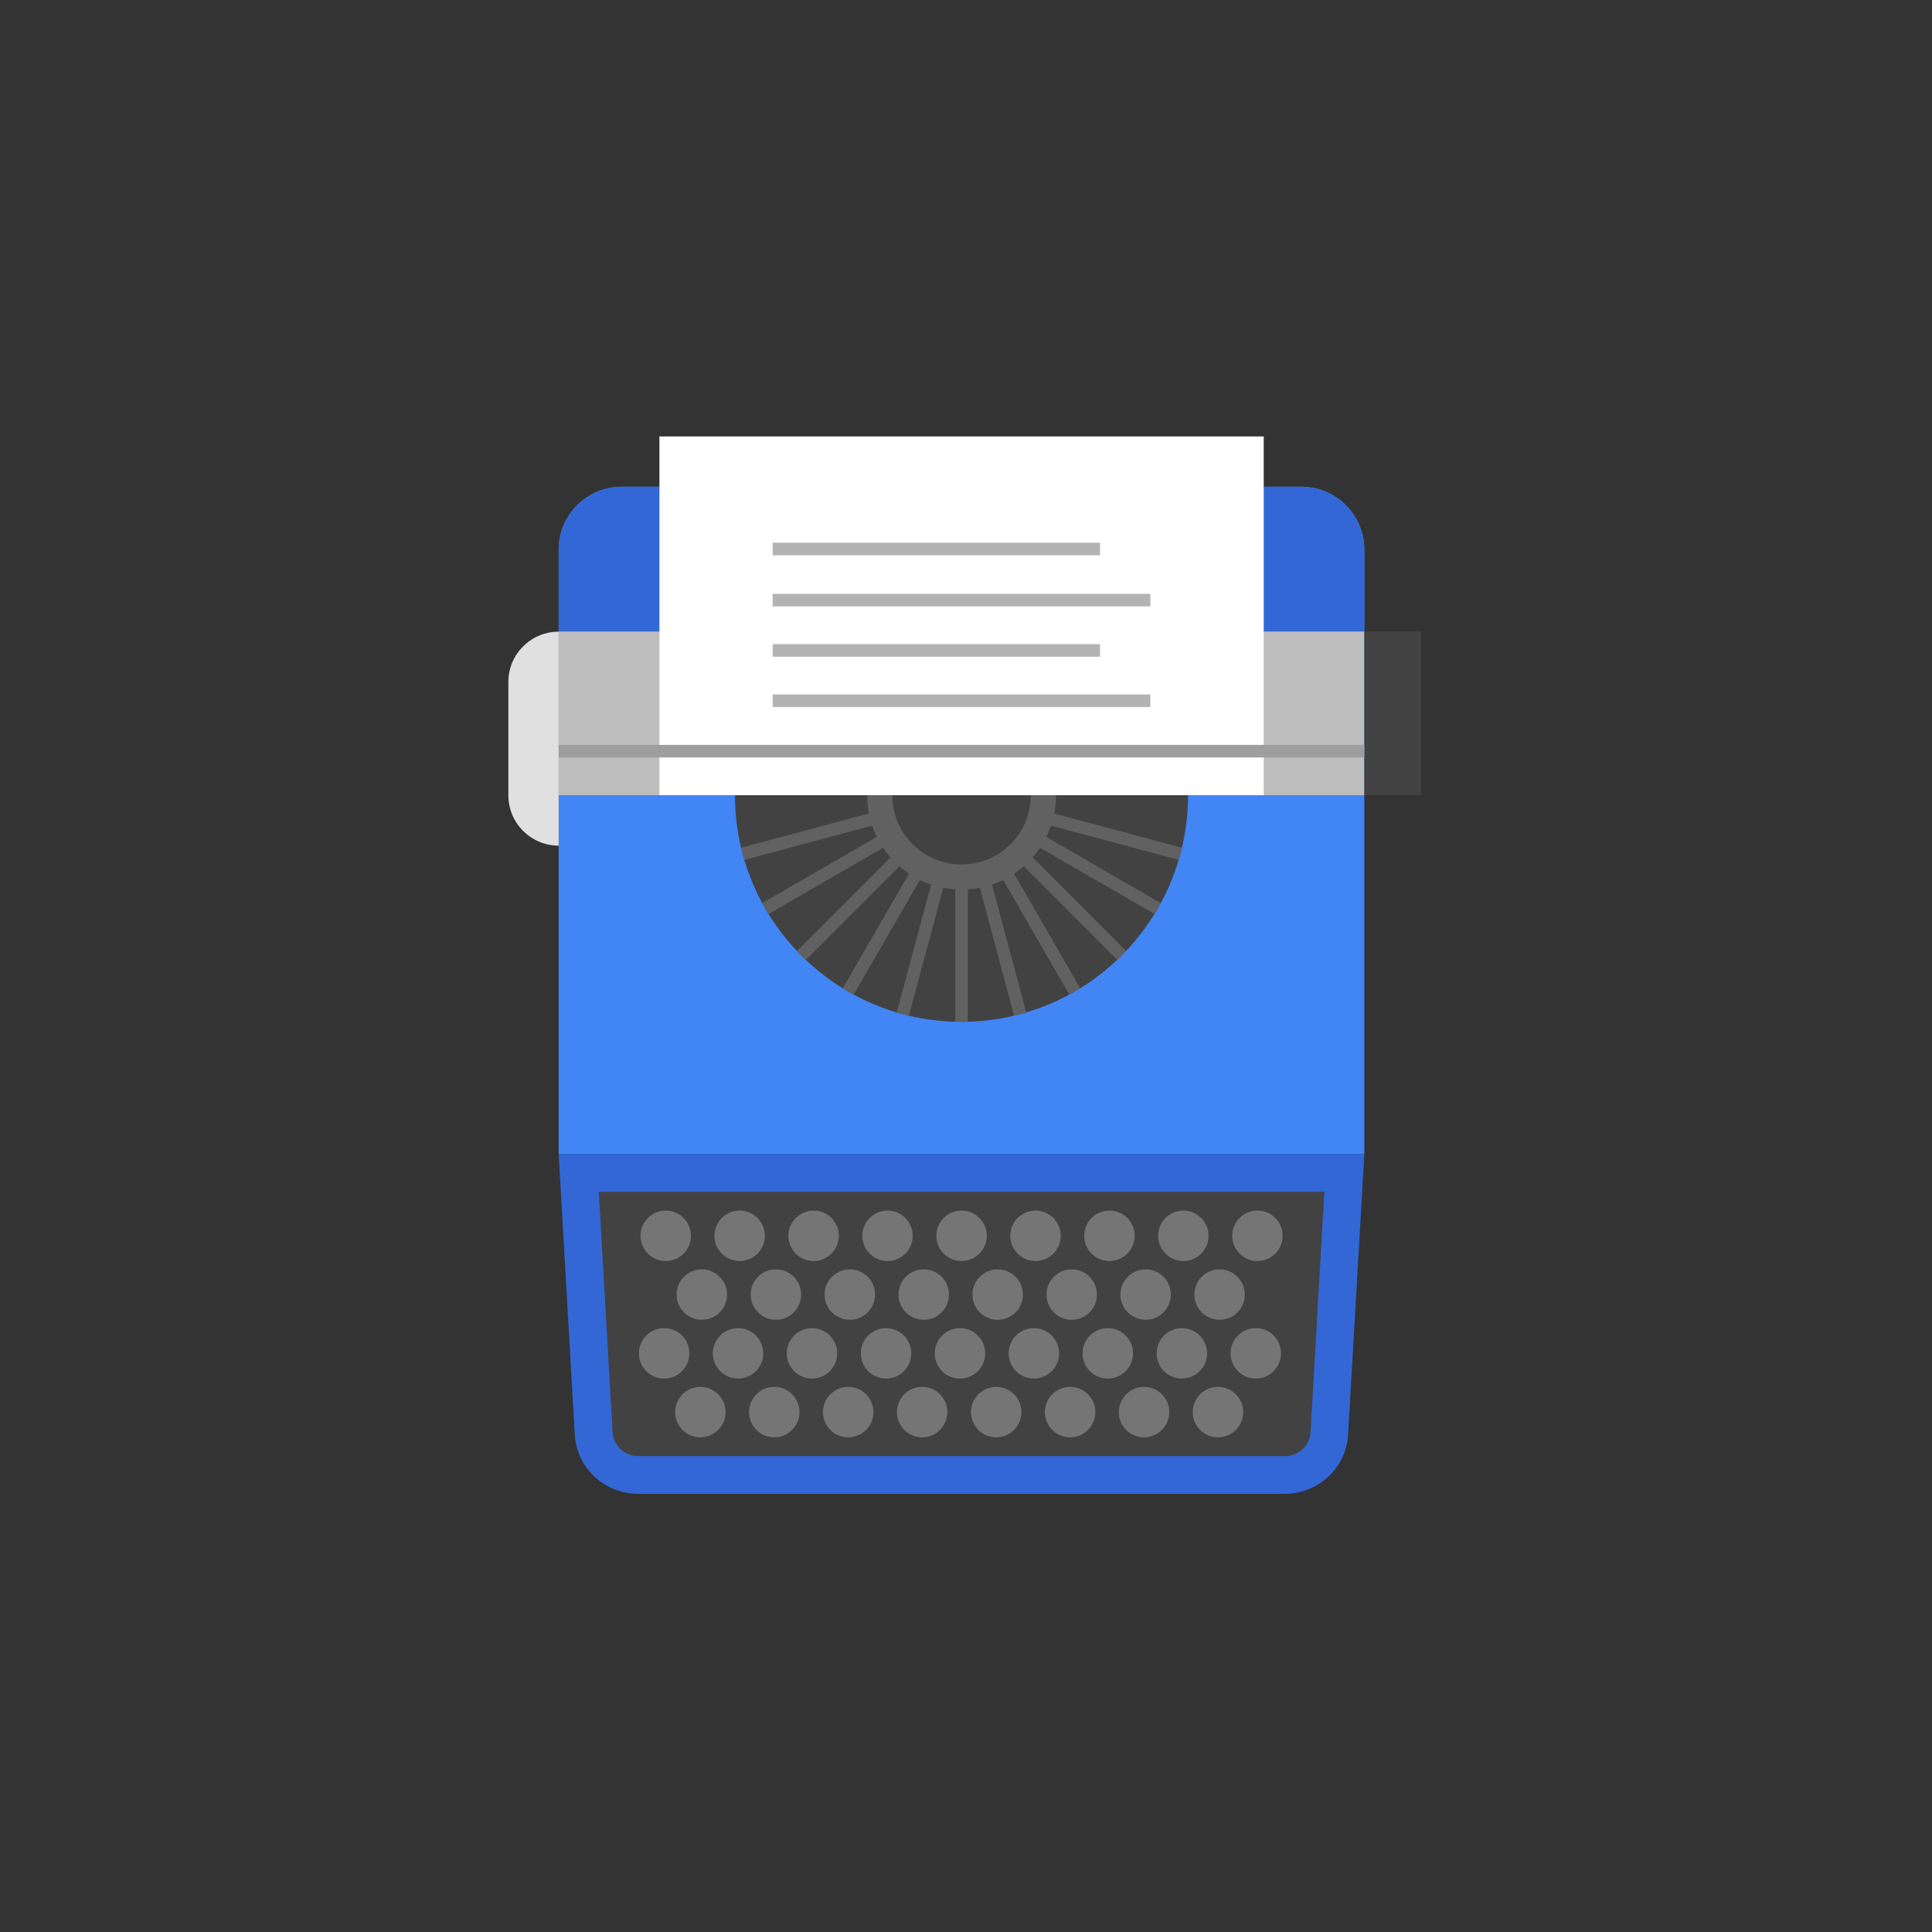 <svg xmlns="http://www.w3.org/2000/svg" xmlns:xlink="http://www.w3.org/1999/xlink" version="1.1" id="Layer_1" x="0px" y="0px" viewBox="0 -360 1440 1440" enable-background="new 0 -360 1440 1440" xml:space="preserve">
<rect x="0" y="-360" width="1440" height="1440" fill="#333333" stroke="none"/>
<g id="Safety" display="none">
	<g display="inline">
		<rect x="289.6" y="-73.2" opacity="0.4" fill="#FFFFFF" enable-background="new    " width="866" height="866"/>
		<rect x="2.6" y="-360.2" fill="none" width="1440" height="1440"/>
	</g>
	<g display="inline">
		<rect x="-1438" y="-1672.4" fill="none" width="1440" height="1440"/>
	</g>
</g>
<g>
	<path fill="#4285F4" d="M970,2.8H463.3c-25.9,0-46.9,21-46.9,46.9v450.4h600.5V49.8C1016.9,23.8,995.9,2.8,970,2.8z"/>
	<g>
		<path fill="#424242" d="M475.7,739.4c-17.6,0-32.2-13.6-33.2-31l-11.2-194.2H1002l-11.2,194.2c-1,17.4-15.6,31-33.2,31H475.7z"/>
		<path fill="#3367D6" d="M987.1,528.3l-10.3,179.3c-0.6,9.9-9,17.7-19.1,17.7h-482c-10.1,0-18.5-7.8-19.1-17.7l-10.3-179.3H987.1     M1016.9,500.1H416.4l12,209.1c1.4,24.8,22.1,44.2,47.2,44.2h482c25.1,0,45.8-19.4,47.2-44.2L1016.9,500.1L1016.9,500.1z"/>
	</g>
	<g opacity="3.000000e-02">
		<defs>
			<path id="SVGID_1_" opacity="3.000000e-02" d="M416.4,500.1l12,209.1c1.4,24.8,22.1,44.2,47.2,44.2h482     c25.1,0,45.8-19.4,47.2-44.2l12-209.1H416.4z"/>
		</defs>
		<clipPath id="SVGID_2_">
			<use xlink:href="#SVGID_1_" overflow="visible"/>
		</clipPath>
	</g>
	<g>
		<g>
			<circle fill="#757575" cx="496.2" cy="561.1" r="18.8"/>
			<circle fill="#757575" cx="551.3" cy="561.1" r="18.8"/>
			<circle fill="#757575" cx="606.4" cy="561.1" r="18.8"/>
			<circle fill="#757575" cx="661.5" cy="561.1" r="18.8"/>
			<circle fill="#757575" cx="716.7" cy="561.1" r="18.8"/>
			<circle fill="#757575" cx="771.8" cy="561.1" r="18.8"/>
			<circle fill="#757575" cx="826.9" cy="561.1" r="18.8"/>
			<circle fill="#757575" cx="882" cy="561.1" r="18.8"/>
			<circle fill="#757575" cx="937.2" cy="561.1" r="18.8"/>
		</g>
		<circle fill="#757575" cx="523.1" cy="604.9" r="18.8"/>
		<circle fill="#757575" cx="578.3" cy="604.9" r="18.8"/>
		<circle fill="#757575" cx="633.4" cy="604.9" r="18.8"/>
		<circle fill="#757575" cx="688.5" cy="604.9" r="18.8"/>
		<circle fill="#757575" cx="743.6" cy="604.9" r="18.8"/>
		<circle fill="#757575" cx="798.8" cy="604.9" r="18.8"/>
		<circle fill="#757575" cx="853.9" cy="604.9" r="18.8"/>
		<circle fill="#757575" cx="909" cy="604.9" r="18.8"/>
		<circle fill="#757575" cx="495" cy="648.7" r="18.8"/>
		<circle fill="#757575" cx="550.1" cy="648.7" r="18.8"/>
		<circle fill="#757575" cx="605.2" cy="648.7" r="18.8"/>
		<circle fill="#757575" cx="660.4" cy="648.7" r="18.8"/>
		<circle fill="#757575" cx="715.5" cy="648.7" r="18.8"/>
		<circle fill="#757575" cx="770.6" cy="648.7" r="18.8"/>
		<circle fill="#757575" cx="825.7" cy="648.7" r="18.8"/>
		<circle fill="#757575" cx="880.9" cy="648.7" r="18.8"/>
		<circle fill="#757575" cx="936" cy="648.7" r="18.8"/>
		<circle fill="#757575" cx="522" cy="692.5" r="18.8"/>
		<circle fill="#757575" cx="577.1" cy="692.5" r="18.8"/>
		<circle fill="#757575" cx="632.2" cy="692.5" r="18.8"/>
		<circle fill="#757575" cx="687.3" cy="692.5" r="18.8"/>
		<circle fill="#757575" cx="742.5" cy="692.5" r="18.8"/>
		<circle fill="#757575" cx="797.6" cy="692.5" r="18.8"/>
		<circle fill="#757575" cx="852.7" cy="692.5" r="18.8"/>
		<circle fill="#757575" cx="907.8" cy="692.5" r="18.8"/>
	</g>
	<path fill="#3367D6" d="M1016.9,232.7H416.4v-183c0-25.9,21-46.9,46.9-46.9H970c25.9,0,46.9,21,46.9,46.9V232.7z"/>
	<g>
		<defs>
			<rect id="SVGID_3_" x="416.4" y="49.8" width="600.5" height="60.4"/>
		</defs>
		<clipPath id="SVGID_4_">
			<use xlink:href="#SVGID_3_" overflow="visible"/>
		</clipPath>
	</g>
	<rect x="416.4" y="110.7" fill="#BDBDBD" width="600.5" height="122"/>
	<rect x="491.5" y="-34.7" fill="#FFFFFF" width="450.4" height="267.4"/>
	<g>
		<defs>
			<path id="SVGID_5_" d="M885.5,232.7c0,93.3-75.6,168.9-168.9,168.9S547.8,326,547.8,232.7H885.5z"/>
		</defs>
		<use xlink:href="#SVGID_5_" overflow="visible" fill="#424242"/>
		<clipPath id="SVGID_6_">
			<use xlink:href="#SVGID_5_" overflow="visible"/>
		</clipPath>
		
			<line clip-path="url(#SVGID_6_)" fill="none" stroke="#616161" stroke-width="9.383" stroke-miterlimit="10" x1="760.4" y1="395.9" x2="716.7" y2="232.7"/>
		
			<line clip-path="url(#SVGID_6_)" fill="none" stroke="#616161" stroke-width="9.383" stroke-miterlimit="10" x1="801.1" y1="379" x2="716.7" y2="232.7"/>
		
			<line clip-path="url(#SVGID_6_)" fill="none" stroke="#616161" stroke-width="9.383" stroke-miterlimit="10" x1="836.1" y1="352.2" x2="716.7" y2="232.7"/>
		
			<line clip-path="url(#SVGID_6_)" fill="none" stroke="#616161" stroke-width="9.383" stroke-miterlimit="10" x1="862.9" y1="317.2" x2="716.7" y2="232.7"/>
		
			<line clip-path="url(#SVGID_6_)" fill="none" stroke="#616161" stroke-width="9.383" stroke-miterlimit="10" x1="879.8" y1="276.4" x2="716.7" y2="232.7"/>
		
			<line clip-path="url(#SVGID_6_)" fill="none" stroke="#616161" stroke-width="9.383" stroke-miterlimit="10" x1="553.5" y1="276.4" x2="716.7" y2="232.7"/>
		
			<line clip-path="url(#SVGID_6_)" fill="none" stroke="#616161" stroke-width="9.383" stroke-miterlimit="10" x1="570.4" y1="317.2" x2="716.7" y2="232.7"/>
		
			<line clip-path="url(#SVGID_6_)" fill="none" stroke="#616161" stroke-width="9.383" stroke-miterlimit="10" x1="597.2" y1="352.2" x2="716.7" y2="232.7"/>
		
			<line clip-path="url(#SVGID_6_)" fill="none" stroke="#616161" stroke-width="9.383" stroke-miterlimit="10" x1="632.2" y1="379" x2="716.7" y2="232.7"/>
		
			<line clip-path="url(#SVGID_6_)" fill="none" stroke="#616161" stroke-width="9.383" stroke-miterlimit="10" x1="672.9" y1="395.9" x2="716.7" y2="232.7"/>
		
			<line clip-path="url(#SVGID_6_)" fill="none" stroke="#616161" stroke-width="9.383" stroke-miterlimit="10" x1="716.7" y1="401.6" x2="716.7" y2="232.7"/>
		
			<circle clip-path="url(#SVGID_6_)" fill="#424242" stroke="#616161" stroke-width="18.766" stroke-miterlimit="10" cx="716.7" cy="232.7" r="61"/>
	</g>
	<g opacity="0.3">
		<line fill="none" stroke="#000000" stroke-width="9.383" stroke-miterlimit="10" x1="575.9" y1="87.3" x2="857.4" y2="87.3"/>
		<line fill="none" stroke="#000000" stroke-width="9.383" stroke-miterlimit="10" x1="575.9" y1="49.2" x2="819.9" y2="49.2"/>
		<line fill="none" stroke="#000000" stroke-width="9.383" stroke-miterlimit="10" x1="575.9" y1="124.8" x2="819.9" y2="124.8"/>
		<line fill="none" stroke="#000000" stroke-width="9.383" stroke-miterlimit="10" x1="575.9" y1="162.3" x2="857.4" y2="162.3"/>
	</g>
	<path fill="#E0E0E0" d="M416.4,270.3L416.4,270.3l0-159.5h0c-20.7,0-37.5,16.8-37.5,37.5v84.4C378.9,253.5,395.7,270.3,416.4,270.3   z"/>
	<rect x="1016.9" y="110.7" fill="#424242" width="42.2" height="122"/>
	<g>
		<defs>
			<rect id="SVGID_7_" x="416.4" y="110.7" width="600.5" height="122"/>
		</defs>
		<clipPath id="SVGID_8_">
			<use xlink:href="#SVGID_7_" overflow="visible"/>
		</clipPath>
	</g>
	<line fill="none" stroke="#9E9E9E" stroke-width="9.383" stroke-miterlimit="10" x1="416.4" y1="199.9" x2="1016.9" y2="199.9"/>
</g>
</svg>
